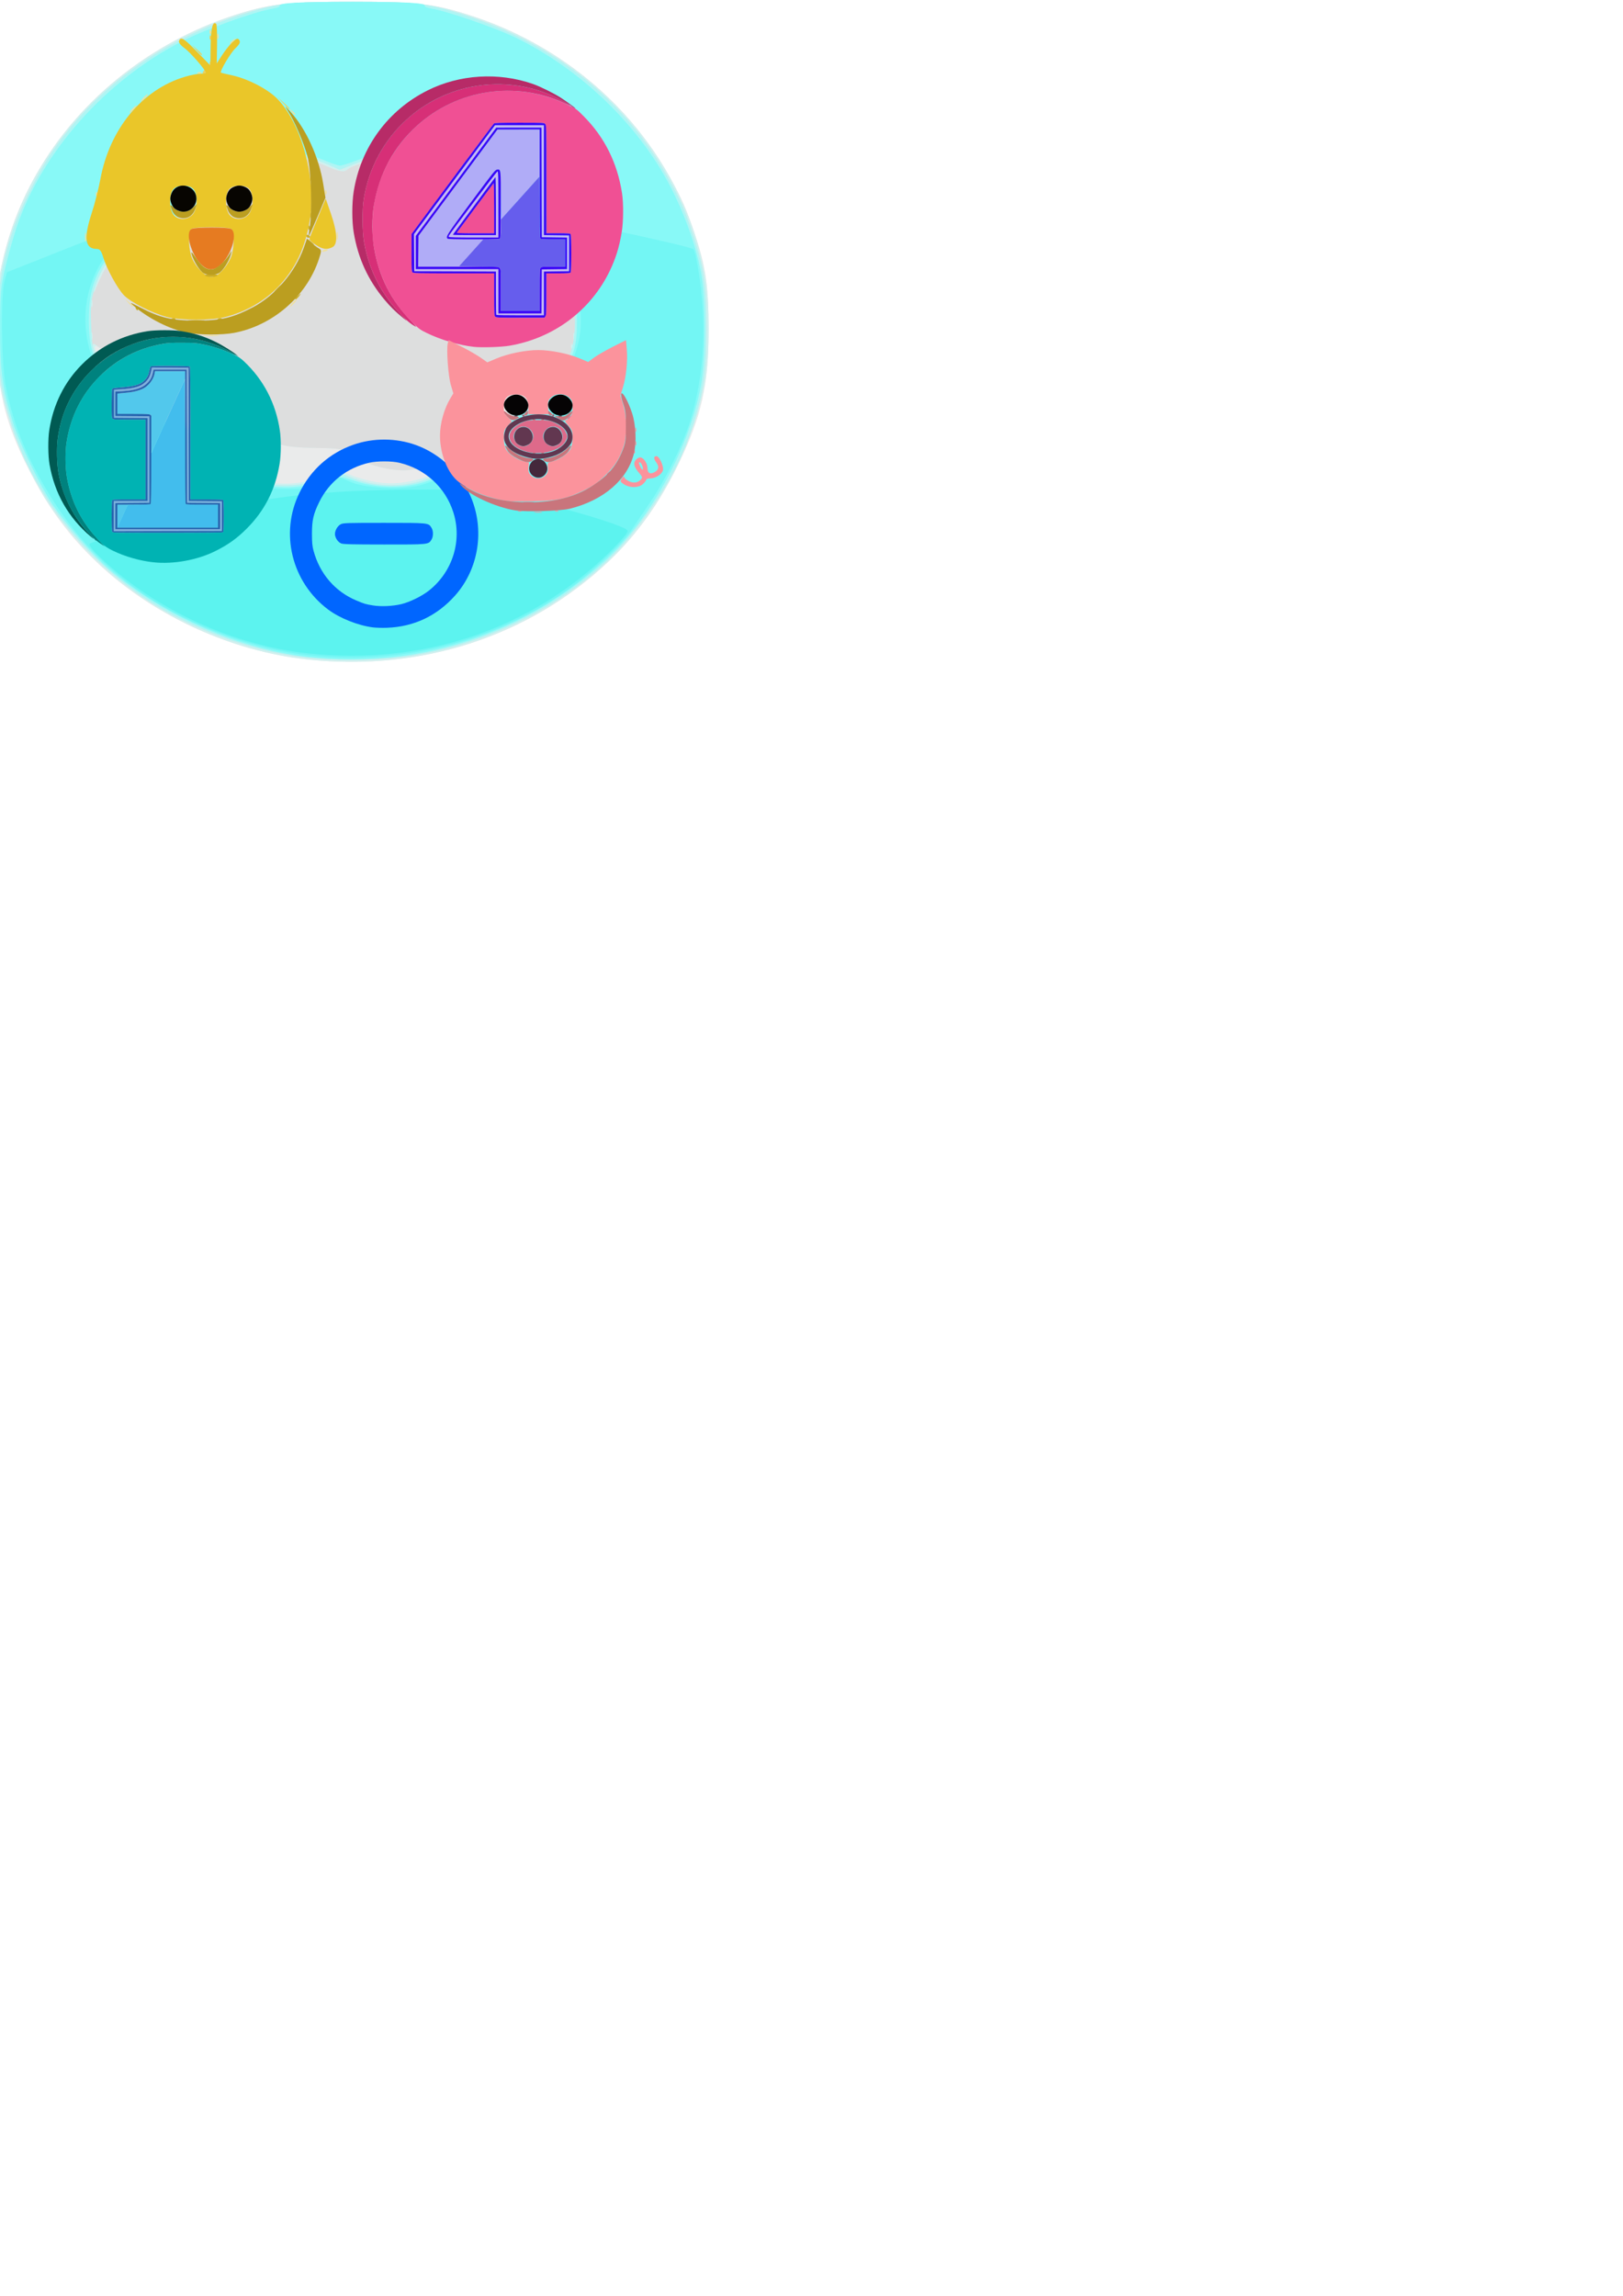 <?xml version="1.0" encoding="UTF-8" standalone="no"?>
<svg
   xmlns:dc="http://purl.org/dc/elements/1.1/"
   xmlns:cc="http://creativecommons.org/ns#"
   xmlns:rdf="http://www.w3.org/1999/02/22-rdf-syntax-ns#"
   xmlns:svg="http://www.w3.org/2000/svg"
   xmlns="http://www.w3.org/2000/svg"
   xmlns:sodipodi="http://sodipodi.sourceforge.net/DTD/sodipodi-0.dtd"
   xmlns:inkscape="http://www.inkscape.org/namespaces/inkscape"
   width="210mm"
   height="297mm"
   viewBox="0 0 210 297"
   version="1.1"
   id="svg8"
   inkscape:version="1.0.2-2 (e86c870879, 2021-01-15)"
   sodipodi:docname="s1.svg">
  <defs
     id="defs2">
    <pattern
       id="EMFhbasepattern"
       patternUnits="userSpaceOnUse"
       width="6"
       height="6"
       x="0"
       y="0" />
    <pattern
       id="EMFhbasepattern-7"
       patternUnits="userSpaceOnUse"
       width="6"
       height="6"
       x="0"
       y="0" />
    <pattern
       id="EMFhbasepattern-3"
       patternUnits="userSpaceOnUse"
       width="6"
       height="6"
       x="0"
       y="0" />
    <pattern
       id="EMFhbasepattern-8"
       patternUnits="userSpaceOnUse"
       width="6"
       height="6"
       x="0"
       y="0" />
    <pattern
       id="EMFhbasepattern-9"
       patternUnits="userSpaceOnUse"
       width="6"
       height="6"
       x="0"
       y="0" />
    <pattern
       id="EMFhbasepattern-31"
       patternUnits="userSpaceOnUse"
       width="6"
       height="6"
       x="0"
       y="0" />
    <pattern
       id="EMFhbasepattern-97"
       patternUnits="userSpaceOnUse"
       width="6"
       height="6"
       x="0"
       y="0" />
    <pattern
       id="EMFhbasepattern-98"
       patternUnits="userSpaceOnUse"
       width="6"
       height="6"
       x="0"
       y="0" />
    <pattern
       id="EMFhbasepattern-8-5"
       patternUnits="userSpaceOnUse"
       width="6"
       height="6"
       x="0"
       y="0" />
    <pattern
       id="EMFhbasepattern-9-1"
       patternUnits="userSpaceOnUse"
       width="6"
       height="6"
       x="0"
       y="0" />
    <pattern
       id="EMFhbasepattern-1"
       patternUnits="userSpaceOnUse"
       width="6"
       height="6"
       x="0"
       y="0" />
  </defs>
  <sodipodi:namedview
     id="base"
     pagecolor="#ffffff"
     bordercolor="#666666"
     borderopacity="1.0"
     inkscape:pageopacity="0.0"
     inkscape:pageshadow="2"
     inkscape:zoom="0.98994949"
     inkscape:cx="407.95419"
     inkscape:cy="383.04576"
     inkscape:document-units="mm"
     inkscape:current-layer="layer2"
     inkscape:document-rotation="0"
     showgrid="false"
     inkscape:window-width="1920"
     inkscape:window-height="1017"
     inkscape:window-x="-8"
     inkscape:window-y="-8"
     inkscape:window-maximized="1" />
  <g
     inkscape:groupmode="layer"
     id="layer4"
     inkscape:label="Warstwa 3"
     style="display:inline">
    <g
       id="g978"
       transform="translate(-0.23,-0.255)" />
    <g
       id="g1072"
       transform="translate(-70.292,-55.708)"
       style="fill-rule:evenodd">
      <path
         style="fill:#eaebeb;stroke-width:0.264;fill-rule:evenodd"
         d="m 110.188,141.031 c -9.849,-1.027 -19.845,-5.562 -27.036,-12.267 -3.86,-3.599 -6.434,-7.086 -9.183,-12.442 -3.164,-6.162 -4.091,-10.279 -4.092,-18.158 -3.15e-4,-4.562 0.082,-5.602 0.647,-8.194 1.43,-6.554 3.983,-11.864 8.361,-17.388 5.571,-7.03 13.536,-12.4 22.447,-15.132 4.151,-1.273 6.425,-1.509 14.538,-1.509 8.428,0 10.438,0.228 15.091,1.709 11.183,3.561 20.403,11.003 25.978,20.969 1.69,3.021 2.041,3.814 3.236,7.315 1.425,4.173 1.797,6.717 1.797,12.3 0,7.273 -0.88,11.276 -3.804,17.314 -2.588,5.343 -5.431,9.305 -9.281,12.931 -10.17,9.58 -24.043,14.079 -38.7,12.551 z"
         id="path1086" />
      <path
         style="fill:#d0f0ef;stroke-width:0.264;fill-rule:evenodd"
         d="m 110.188,141.031 c -11.532,-1.202 -23.132,-7.242 -30.272,-15.763 -2.858,-3.411 -3.893,-4.957 -5.809,-8.683 -1.747,-3.396 -3.219,-7.702 -3.835,-11.214 -0.614,-3.503 -0.537,-11.499 0.144,-14.893 0.988,-4.929 2.915,-9.693 5.693,-14.08 5.598,-8.838 14.805,-15.755 25.224,-18.949 4.151,-1.273 6.425,-1.509 14.538,-1.509 8.428,0 10.438,0.228 15.091,1.709 15.84,5.043 27.651,17.992 30.547,33.487 0.639,3.421 0.637,10.785 -0.004,14.217 -1.578,8.452 -6.368,17.263 -12.51,23.016 -10.348,9.692 -24.136,14.19 -38.808,12.661 z m -0.68,-22.967 c 0.756,-0.143 2.099,-0.553 2.985,-0.911 l 1.61,-0.65 1.545,0.65 c 0.85,0.358 2.407,0.784 3.461,0.947 3.665,0.568 7.819,-0.724 10.705,-3.33 1.479,-1.335 1.954,-2.256 0.557,-1.08 -1.841,1.549 -5.518,2.882 -7.892,2.859 -2.413,-0.022 -5.409,-0.958 -7.234,-2.259 -0.727,-0.518 -1.187,-0.596 -3.736,-0.631 -3.65,-0.05 -4.633,-0.211 -6.554,-1.073 -1.919,-0.861 -3.441,-2.522 -3.886,-4.242 -0.419,-1.617 -0.517,-3.762 -0.2,-4.388 0.474,-0.936 -0.154,-1.046 -2.483,-0.435 -2.899,0.761 -5.877,0.83 -8.42,0.197 -1.853,-0.462 -5.457,-2.056 -6.807,-3.011 -0.884,-0.626 -0.786,-0.019 0.376,2.317 1.175,2.363 3.595,4.864 5.704,5.896 1.615,0.79 3.916,1.467 5.003,1.472 0.581,0.003 0.928,0.336 1.951,1.874 2.95,4.437 8.272,6.755 13.316,5.798 z m 26.435,-8.493 c 1.563,-0.536 2.879,-1.331 4.374,-2.644 1.136,-0.998 0.918,-1.28 -0.995,-1.286 -1.522,-0.005 -2.742,-0.487 -3.606,-1.424 -0.98,-1.063 -1.278,-0.89 -1.422,0.825 -0.15,1.792 -0.653,4.219 -1.014,4.893 -0.226,0.421 -0.169,0.457 0.485,0.303 0.407,-0.096 1.387,-0.396 2.177,-0.666 z"
         id="path1084" />
      <path
         style="fill:#dddede;stroke-width:0.264;fill-rule:evenodd"
         d="m 109.948,140.766 c -7.042,-0.742 -15.286,-3.797 -21.226,-7.866 -7.94,-5.438 -14.179,-13.605 -16.87,-22.084 -1.47,-4.632 -1.82,-7.042 -1.824,-12.582 -0.004,-5.268 0.39,-7.911 1.875,-12.556 0.737,-2.306 2.909,-6.814 4.471,-9.28 5.487,-8.662 14.302,-15.297 24.828,-18.686 4.936,-1.589 6.453,-1.772 14.724,-1.772 8.447,0 10.199,0.238 15.687,2.13 10.983,3.787 19.673,10.911 25.064,20.548 1.69,3.021 2.041,3.814 3.236,7.315 1.425,4.173 1.797,6.717 1.797,12.3 0,5.454 -0.372,8.111 -1.738,12.406 -1.489,4.685 -3.674,8.66 -7.443,13.541 -6.822,8.836 -18.79,15.263 -30.898,16.593 -2.924,0.321 -8.593,0.317 -11.684,-0.009 z m 0.109,-22.556 c 0.945,-0.203 2.23,-0.601 2.855,-0.884 l 1.137,-0.515 1.59,0.642 c 5.222,2.109 10.943,0.984 14.724,-2.895 0.602,-0.618 1.543,-1.766 2.091,-2.551 0.887,-1.271 1.153,-1.467 2.421,-1.788 2.201,-0.557 4.345,-1.84 6.062,-3.628 1.354,-1.41 2.979,-3.939 2.943,-4.58 -0.006,-0.114 -0.256,0.269 -0.555,0.85 -0.299,0.582 -0.84,1.496 -1.203,2.033 -0.644,0.953 -0.692,0.973 -2.022,0.845 -2.648,-0.254 -3.12,-0.404 -4.12,-1.307 -0.554,-0.501 -1.131,-0.91 -1.282,-0.91 -0.151,0 -0.332,0.684 -0.402,1.52 -0.438,5.222 -2.188,8.072 -6.189,10.082 -1.521,0.764 -4.186,1.439 -5.625,1.426 -2.413,-0.022 -5.409,-0.958 -7.234,-2.259 -0.727,-0.518 -1.187,-0.596 -3.736,-0.631 -3.65,-0.05 -4.633,-0.211 -6.554,-1.073 -1.919,-0.861 -3.441,-2.522 -3.886,-4.242 -0.419,-1.617 -0.517,-3.762 -0.2,-4.388 0.474,-0.936 -0.154,-1.046 -2.483,-0.435 -2.895,0.76 -5.876,0.83 -8.42,0.199 -2.102,-0.522 -5.378,-1.993 -6.807,-3.057 -0.823,-0.613 -0.859,-0.618 -0.859,-0.111 0,0.291 0.472,1.472 1.049,2.624 1.928,3.851 5.482,6.534 9.686,7.309 1.767,0.326 1.826,0.364 2.794,1.773 3.336,4.86 8.757,7.127 14.227,5.951 z m 34.28,-17.91 c -0.084,-0.211 -0.147,-0.148 -0.16,0.16 -0.011,0.279 0.051,0.435 0.139,0.347 0.088,-0.088 0.097,-0.316 0.021,-0.507 z M 82.22,98.835 c -0.067,-0.257 -0.126,-0.111 -0.132,0.325 -0.005,0.436 0.049,0.647 0.122,0.468 0.072,-0.179 0.077,-0.536 0.01,-0.793 z m 62.383,0 c -0.067,-0.257 -0.126,-0.111 -0.132,0.325 -0.005,0.436 0.05,0.647 0.122,0.468 0.072,-0.179 0.077,-0.536 0.01,-0.793 z M 82.22,94.605 c -0.067,-0.257 -0.126,-0.111 -0.132,0.325 -0.005,0.436 0.049,0.647 0.122,0.468 0.072,-0.179 0.077,-0.536 0.01,-0.793 z m 62.383,0 c -0.067,-0.257 -0.126,-0.111 -0.132,0.325 -0.005,0.436 0.05,0.647 0.122,0.468 0.072,-0.179 0.077,-0.536 0.01,-0.793 z M 84.522,89.436 c 1.136,-1.711 2.586,-2.997 4.686,-4.154 0.781,-0.43 1.301,-0.784 1.156,-0.785 -0.661,-0.006 -3.311,1.804 -4.665,3.186 -1.475,1.505 -2.964,4.088 -3.264,5.662 -0.083,0.436 0.125,0.078 0.462,-0.796 0.338,-0.874 1.069,-2.275 1.626,-3.113 z m 59.363,2.63 c -1.047,-2.797 -3.731,-5.739 -6.523,-7.149 -1.455,-0.735 -1.34,-0.457 0.151,0.365 3.077,1.696 5.353,4.353 6.308,7.364 0.247,0.778 0.487,1.3 0.534,1.16 0.047,-0.14 -0.165,-0.923 -0.47,-1.739 z M 92.274,84.065 c -0.088,-0.088 -0.316,-0.097 -0.507,-0.021 -0.211,0.084 -0.148,0.147 0.16,0.16 0.279,0.011 0.435,-0.051 0.347,-0.139 z m 42.822,0 c -0.088,-0.088 -0.316,-0.097 -0.507,-0.021 -0.211,0.084 -0.148,0.147 0.16,0.16 0.279,0.011 0.435,-0.051 0.347,-0.139 z M 93.738,83.787 c -0.179,-0.072 -0.536,-0.077 -0.793,-0.01 -0.257,0.067 -0.111,0.126 0.325,0.132 0.436,0.005 0.647,-0.049 0.468,-0.122 z m 1.383,-0.293 c 0.145,-0.107 0.738,-0.897 1.317,-1.756 3.41,-5.062 10.46,-7.036 16.145,-4.522 1.594,0.705 2.233,0.81 2.641,0.433 0.527,-0.486 3.232,-1.306 4.878,-1.479 4.833,-0.507 9.761,1.883 12.466,6.047 0.558,0.859 1.014,1.447 1.014,1.307 0,-0.506 -1.616,-2.785 -2.773,-3.909 -2.189,-2.127 -5.143,-3.46 -8.313,-3.749 -2.079,-0.19 -4.155,0.163 -6.511,1.106 l -1.742,0.697 -1.549,-0.695 c -2.247,-1.008 -5.256,-1.392 -7.612,-0.971 -3.676,0.657 -7.555,3.197 -9.22,6.038 -0.364,0.621 -0.858,1.243 -1.098,1.383 -0.24,0.14 -0.318,0.257 -0.172,0.259 0.145,0.002 0.383,-0.083 0.529,-0.19 z"
         id="path1082" />
      <path
         style="fill:#aff5f4;stroke-width:0.264;fill-rule:evenodd"
         d="m 109.948,140.766 c -7.042,-0.742 -15.286,-3.797 -21.226,-7.866 -7.94,-5.438 -14.179,-13.605 -16.87,-22.084 -1.47,-4.632 -1.82,-7.042 -1.824,-12.582 -0.004,-5.268 0.39,-7.911 1.875,-12.556 0.737,-2.306 2.909,-6.814 4.471,-9.28 5.487,-8.662 14.302,-15.297 24.828,-18.686 4.936,-1.589 6.453,-1.772 14.724,-1.772 8.447,0 10.199,0.238 15.687,2.13 10.983,3.787 19.673,10.911 25.064,20.548 1.69,3.021 2.041,3.814 3.236,7.315 1.425,4.173 1.797,6.717 1.797,12.3 0,5.454 -0.372,8.111 -1.738,12.406 -1.489,4.685 -3.674,8.66 -7.443,13.541 -6.822,8.836 -18.79,15.263 -30.898,16.593 -2.924,0.321 -8.593,0.317 -11.684,-0.009 z m 0.109,-22.556 c 0.945,-0.203 2.23,-0.601 2.855,-0.884 l 1.137,-0.515 1.59,0.642 c 5.222,2.109 10.943,0.984 14.724,-2.895 0.602,-0.618 1.543,-1.766 2.091,-2.551 0.887,-1.271 1.153,-1.467 2.421,-1.788 4.358,-1.102 8.027,-4.747 9.384,-9.322 0.613,-2.067 0.564,-5.861 -0.105,-8.026 -1.259,-4.076 -4.62,-7.413 -8.725,-8.663 -1.581,-0.482 -1.774,-0.623 -2.359,-1.725 -0.809,-1.525 -2.996,-3.755 -4.609,-4.7 -3.9,-2.286 -8.102,-2.558 -12.475,-0.809 l -1.742,0.697 -1.549,-0.695 c -5.927,-2.66 -13.279,-0.446 -16.826,5.066 -0.534,0.829 -1.127,1.43 -1.48,1.497 -2.896,0.556 -3.814,0.823 -5.141,1.492 -3.188,1.608 -5.684,4.57 -6.717,7.974 -0.468,1.54 -0.54,2.32 -0.444,4.811 0.106,2.76 0.183,3.119 1.085,5.019 1.906,4.014 5.569,6.864 9.827,7.646 1.811,0.333 1.859,0.363 2.831,1.778 3.336,4.86 8.757,7.127 14.227,5.951 z"
         id="path1080" />
      <path
         style="fill:#88f9f7;stroke-width:0.264;fill-rule:evenodd"
         d="m 110.717,140.766 c -9.227,-0.962 -19.172,-5.281 -26.327,-11.433 -1.997,-1.718 -5.601,-5.852 -7.303,-8.379 -1.604,-2.381 -4.281,-7.904 -5.097,-10.514 -1.376,-4.402 -1.7,-6.771 -1.688,-12.337 0.01,-4.497 0.084,-5.327 0.709,-7.93 0.384,-1.599 1.042,-3.919 1.462,-5.155 3.309,-9.736 11.551,-18.958 21.466,-24.018 2.958,-1.509 9.325,-3.797 11.566,-4.155 0.607,-0.097 1.049,-0.265 0.982,-0.373 -0.236,-0.382 2.401,-0.531 9.383,-0.531 6.982,0 9.618,0.149 9.383,0.531 -0.067,0.108 0.375,0.276 0.982,0.373 1.93,0.309 8.21,2.485 10.778,3.735 8.06,3.923 15.267,10.686 19.495,18.294 2.084,3.749 3.771,8.296 4.487,12.093 0.629,3.335 0.621,11.239 -0.014,14.631 -1.508,8.051 -6.397,17.05 -12.199,22.452 -10.187,9.486 -24.189,14.164 -38.066,12.718 z m 0.84,-22.713 c 2.399,-0.865 2.479,-0.867 4.716,-0.11 2.732,0.924 6.214,0.977 8.891,0.136 3.078,-0.967 5.865,-3.194 7.533,-6.019 0.565,-0.956 0.863,-1.17 2.158,-1.543 4.52,-1.305 7.933,-4.491 9.474,-8.846 0.486,-1.373 0.609,-2.28 0.614,-4.518 0.009,-4.276 -1.045,-6.895 -3.936,-9.786 -1.781,-1.781 -3.95,-3.09 -6.064,-3.66 -0.938,-0.253 -1.207,-0.475 -1.541,-1.273 -0.583,-1.396 -3.902,-4.591 -5.636,-5.426 -3.621,-1.743 -7.69,-1.955 -11.234,-0.584 -1.018,0.394 -2.029,0.717 -2.247,0.718 -0.218,0.002 -1.17,-0.325 -2.115,-0.726 -3.39,-1.437 -7.713,-1.173 -11.417,0.697 -1.901,0.96 -4.79,3.703 -5.376,5.106 -0.408,0.975 -0.572,1.054 -2.798,1.342 -2.093,0.27 -4.859,1.798 -6.837,3.776 -2.923,2.923 -3.974,5.526 -3.966,9.816 0.006,3.104 0.562,5.193 1.975,7.426 1.926,3.045 5.677,5.544 9.232,6.153 1.76,0.301 1.817,0.337 2.651,1.637 1.161,1.811 3.683,4.08 5.541,4.986 3.218,1.569 7.216,1.838 10.38,0.698 z"
         id="path1078" />
      <path
         style="fill:#73f6f4;stroke-width:0.264;fill-rule:evenodd"
         d="m 110.453,140.502 c -7.176,-0.748 -15.375,-3.736 -21.44,-7.814 -6.041,-4.061 -10.659,-9.402 -14.372,-16.623 -1.737,-3.377 -2.931,-6.849 -3.633,-10.561 -0.543,-2.87 -0.625,-11.774 -0.124,-13.502 l 0.312,-1.078 6.501,-2.581 c 6.462,-2.566 10.961,-4.195 11.127,-4.029 0.048,0.048 -0.574,0.542 -1.382,1.098 -5.992,4.127 -7.814,11.84 -4.384,18.563 0.753,1.475 3.196,4.07 4.805,5.102 1.372,0.88 4.832,2.109 5.939,2.109 0.483,0 0.897,0.374 1.682,1.52 2.871,4.19 6.773,6.264 11.799,6.273 2.25,0.004 2.966,-0.11 4.807,-0.762 l 2.164,-0.766 1.405,0.61 c 1.746,0.758 5.977,1.027 8.464,0.537 3.307,-0.651 6.491,-2.895 8.69,-6.125 0.846,-1.243 1.178,-1.519 2.016,-1.674 3.395,-0.627 7.372,-3.871 9.062,-7.391 1.659,-3.458 1.965,-6.266 1.065,-9.786 -1.207,-4.719 -4.637,-8.435 -9.184,-9.948 -1.798,-0.598 -2.341,-1.037 -1.284,-1.037 1.966,0 25.272,4.868 25.564,5.34 0.108,0.174 0.329,1.082 0.492,2.018 1.257,7.22 0.927,14.184 -0.96,20.232 -0.93,2.98 -3.157,7.495 -5.154,10.446 -0.924,1.366 -2.055,3.036 -2.512,3.713 -1.037,1.533 -4.883,5.195 -7.445,7.091 -9.534,7.053 -21.773,10.3 -34.016,9.024 z M 93.866,82.728 c 0.182,-0.073 0.479,-0.073 0.661,0 0.182,0.073 0.033,0.133 -0.33,0.133 -0.363,0 -0.512,-0.06 -0.33,-0.133 z"
         id="path1076" />
      <path
         style="fill:#5cf3ef;stroke-width:0.264;fill-rule:evenodd"
         d="m 110.212,140.238 c -9.628,-1.015 -19.585,-5.539 -26.589,-12.082 -1.315,-1.229 -1.894,-1.94 -1.718,-2.113 0.145,-0.144 2.405,-0.866 5.022,-1.605 14.586,-4.12 22.39,-5.275 36.346,-5.382 7.43,-0.057 8.332,-0.013 11.499,0.552 6.335,1.131 16.484,4.026 16.733,4.773 0.067,0.201 -0.978,1.428 -2.39,2.806 -10.204,9.959 -24.082,14.615 -38.903,13.052 z"
         id="path1074" />
    </g>
    <g
       id="g900"
       transform="matrix(0.911,0,0,0.911,-58.848,-93.595)">
      <path
         style="fill:#efe09e;stroke-width:0.265"
         d="m 93.62,150.348 c 0.546,-0.057 1.44,-0.057 1.986,0 0.546,0.057 0.099,0.104 -0.993,0.104 -1.092,0 -1.539,-0.047 -0.993,-0.104 z m -10.815,-4.639 -0.504,-0.596 0.596,0.504 c 0.56,0.474 0.716,0.687 0.504,0.687 -0.05,0 -0.318,-0.268 -0.596,-0.596 z m 23.326,0.066 c 0.264,-0.291 0.539,-0.53 0.612,-0.53 0.073,0 -0.083,0.238 -0.347,0.53 -0.264,0.291 -0.539,0.53 -0.612,0.53 -0.073,0 0.083,-0.238 0.347,-0.53 z m 4.308,-7.458 c 0.154,-0.154 0.436,-0.228 0.627,-0.164 0.198,0.066 0.078,0.186 -0.28,0.28 -0.44,0.115 -0.544,0.081 -0.347,-0.116 z m -33.764,-1.941 c 0.003,-0.583 0.057,-0.79 0.12,-0.46 0.063,0.329 0.061,0.806 -0.005,1.059 -0.066,0.253 -0.118,-0.016 -0.115,-0.599 z m 35.74,-0.132 c 0,-0.51 0.054,-0.718 0.121,-0.463 0.067,0.255 0.067,0.672 0,0.927 -0.067,0.255 -0.121,0.046 -0.121,-0.463 z m -34.197,-5.98 c 0.013,-0.308 0.075,-0.371 0.16,-0.16 0.076,0.191 0.067,0.42 -0.021,0.507 -0.088,0.088 -0.151,-0.068 -0.139,-0.348 z m 32.568,-0.265 c 0.013,-0.308 0.075,-0.371 0.16,-0.16 0.076,0.191 0.067,0.42 -0.021,0.507 -0.088,0.088 -0.151,-0.068 -0.139,-0.348 z m -4.821,-11.43 c -0.329,-0.42 -0.32,-0.429 0.1,-0.1 0.441,0.346 0.581,0.563 0.363,0.563 -0.055,0 -0.263,-0.209 -0.463,-0.463 z m -22.605,-0.331 c 0.264,-0.291 0.539,-0.53 0.612,-0.53 0.073,0 -0.083,0.238 -0.347,0.53 -0.264,0.291 -0.539,0.53 -0.612,0.53 -0.073,0 0.083,-0.238 0.347,-0.53 z m 1.589,-1.589 c 0.264,-0.291 0.539,-0.53 0.612,-0.53 0.073,0 -0.083,0.238 -0.347,0.53 -0.264,0.291 -0.539,0.53 -0.612,0.53 -0.073,0 0.083,-0.238 0.347,-0.53 z m 7.761,-3.623 c 0.191,-0.076 0.42,-0.067 0.507,0.021 0.088,0.088 -0.068,0.151 -0.348,0.139 -0.308,-0.013 -0.371,-0.075 -0.16,-0.16 z m 4.551,-4.156 c 0,-0.055 0.209,-0.263 0.463,-0.463 0.42,-0.329 0.429,-0.32 0.1,0.1 -0.346,0.441 -0.563,0.581 -0.563,0.363 z m -1.812,-0.959 c 0,-0.364 0.06,-0.513 0.134,-0.331 0.073,0.182 0.073,0.48 0,0.662 -0.073,0.182 -0.134,0.033 -0.134,-0.331 z m -1.08,-0.684 c 0.013,-0.308 0.075,-0.371 0.16,-0.16 0.076,0.191 0.067,0.42 -0.021,0.507 -0.088,0.088 -0.151,-0.068 -0.139,-0.348 z"
         id="path914" />
      <path
         style="fill:#ebd162;stroke-width:0.265"
         d="m 104.791,117.377 -0.778,-0.861 0.861,0.778 c 0.802,0.725 0.982,0.943 0.778,0.943 -0.046,0 -0.433,-0.387 -0.861,-0.861 z m -11.369,-4.435 c 0.09,-0.146 0.216,-0.265 0.28,-0.265 0.064,0 0.117,0.119 0.117,0.265 0,0.146 -0.126,0.265 -0.28,0.265 -0.154,0 -0.207,-0.119 -0.117,-0.265 z m 0.948,-1.214 c 0.013,-0.308 0.075,-0.371 0.16,-0.16 0.076,0.191 0.067,0.42 -0.021,0.507 -0.088,0.088 -0.151,-0.068 -0.139,-0.348 z m -1.894,-1.898 -0.642,-0.728 0.728,0.642 c 0.681,0.6 0.85,0.814 0.642,0.814 -0.047,0 -0.375,-0.328 -0.728,-0.728 z m 1.894,-1.809 c 0.013,-0.308 0.075,-0.371 0.16,-0.16 0.076,0.191 0.067,0.42 -0.021,0.507 -0.088,0.088 -0.151,-0.068 -0.139,-0.348 z"
         id="path912" />
      <path
         style="fill:#eac629;stroke-width:0.265"
         d="m 88.259,147.74 c -2.045,-0.537 -5.078,-2.073 -6.043,-3.059 -0.933,-0.954 -2.487,-3.805 -2.976,-5.46 -0.241,-0.814 -0.472,-1.125 -0.838,-1.125 -1.754,0 -1.968,-1.457 -0.76,-5.163 0.427,-1.311 0.971,-3.438 1.207,-4.727 1.315,-7.166 5.937,-12.761 12.038,-14.572 0.791,-0.235 1.774,-0.427 2.184,-0.427 0.41,0 0.746,-0.072 0.746,-0.161 0,-0.362 -2.219,-2.913 -3.045,-3.501 -0.527,-0.375 -0.831,-0.782 -0.747,-1.001 0.251,-0.654 0.662,-0.404 2.575,1.564 l 1.878,1.933 0.033,-2.747 c 0.03,-2.515 0.312,-3.642 0.79,-3.164 0.093,0.093 0.149,1.396 0.125,2.895 l -0.045,2.725 0.769,-1.192 c 0.423,-0.655 1.09,-1.486 1.482,-1.847 0.6,-0.551 0.752,-0.593 0.958,-0.265 0.178,0.284 0.03,0.592 -0.548,1.136 -0.703,0.662 -2.276,3.314 -2.059,3.472 0.046,0.034 0.753,0.205 1.571,0.382 2.263,0.488 5.104,1.966 6.457,3.359 3.359,3.456 5.479,11.12 4.648,16.801 -0.623,4.264 -2.115,7.418 -4.767,10.081 -1.904,1.913 -4.515,3.373 -7.286,4.078 -1.985,0.505 -6.4,0.496 -8.351,-0.016 z m 8.027,-6.713 c 0.517,-0.572 1.066,-1.496 1.221,-2.052 0.382,-1.377 0.357,-3.405 -0.047,-3.723 -0.182,-0.144 -1.463,-0.261 -2.846,-0.261 -1.383,0 -2.664,0.117 -2.846,0.261 -0.404,0.319 -0.429,2.346 -0.047,3.723 0.394,1.42 1.959,3.092 2.893,3.092 0.517,0 1.01,-0.307 1.673,-1.04 z m -4.404,-7.743 c 0.767,-0.721 0.872,-2.936 0.175,-3.706 -0.554,-0.612 -2.13,-0.638 -2.784,-0.046 -0.706,0.639 -0.677,3.076 0.045,3.798 0.693,0.693 1.799,0.673 2.565,-0.046 z m 7.943,0 c 0.767,-0.721 0.872,-2.936 0.175,-3.706 -0.554,-0.612 -2.13,-0.638 -2.784,-0.046 -0.706,0.639 -0.677,3.076 0.045,3.798 0.693,0.693 1.799,0.673 2.565,-0.046 z m 9.588,4.206 c -0.495,-0.333 -0.889,-0.699 -0.876,-0.812 0.013,-0.113 0.541,-1.446 1.173,-2.963 l 1.149,-2.757 0.747,2.155 c 0.898,2.592 0.984,4.308 0.235,4.709 -0.786,0.421 -1.443,0.331 -2.427,-0.332 z"
         id="path910" />
      <path
         style="fill:#cdae25;stroke-width:0.265"
         d="m 91.502,148.23 c 0.546,-0.057 1.44,-0.057 1.986,0 0.546,0.057 0.099,0.104 -0.993,0.104 -1.092,0 -1.539,-0.047 -0.993,-0.104 z m -2.499,-0.253 c 0.191,-0.076 0.42,-0.067 0.507,0.021 0.088,0.088 -0.068,0.151 -0.348,0.139 -0.308,-0.013 -0.371,-0.075 -0.16,-0.16 z m 6.619,0 c 0.191,-0.076 0.42,-0.067 0.507,0.021 0.088,0.088 -0.068,0.151 -0.348,0.139 -0.308,-0.013 -0.371,-0.075 -0.16,-0.16 z m -11.722,-1.389 c -0.084,-0.136 -0.051,-0.309 0.073,-0.386 0.124,-0.076 0.225,0.034 0.225,0.246 0,0.446 -0.083,0.485 -0.298,0.139 z m 22.627,-1.442 c 0,-0.055 0.209,-0.264 0.463,-0.463 0.42,-0.329 0.429,-0.32 0.1,0.1 -0.346,0.441 -0.563,0.581 -0.563,0.363 z m -2.648,-1.356 c 0.342,-0.364 0.681,-0.662 0.754,-0.662 0.073,0 -0.147,0.298 -0.489,0.662 -0.342,0.364 -0.681,0.662 -0.754,0.662 -0.073,0 0.147,-0.298 0.489,-0.662 z M 93.728,141.869 c -0.068,-0.109 0.331,-0.199 0.886,-0.199 0.555,0 0.953,0.089 0.886,0.199 -0.068,0.109 -0.466,0.199 -0.886,0.199 -0.42,0 -0.818,-0.089 -0.886,-0.199 z m 14.885,-4.766 c -0.329,-0.42 -0.32,-0.429 0.1,-0.1 0.255,0.2 0.463,0.408 0.463,0.463 0,0.218 -0.217,0.078 -0.563,-0.363 z m -0.496,-0.876 c 0,-0.154 0.119,-0.207 0.265,-0.117 0.146,0.09 0.265,0.216 0.265,0.28 0,0.064 -0.119,0.117 -0.265,0.117 -0.146,0 -0.265,-0.126 -0.265,-0.28 z m 0.286,-1.198 c 0.013,-0.308 0.075,-0.371 0.16,-0.16 0.076,0.191 0.067,0.42 -0.021,0.507 -0.088,0.088 -0.151,-0.068 -0.139,-0.348 z m 0.286,-1.699 c 0,-0.364 0.06,-0.513 0.134,-0.331 0.073,0.182 0.073,0.48 0,0.662 -0.073,0.182 -0.134,0.033 -0.134,-0.331 z m 0,-5.296 c 0,-0.364 0.06,-0.513 0.134,-0.331 0.073,0.182 0.073,0.48 0,0.662 -0.073,0.182 -0.134,0.033 -0.134,-0.331 z"
         id="path908" />
      <path
         style="fill:#e67b21;stroke-width:0.265"
         d="m 93.155,140.281 c -1.417,-1.402 -2.264,-4.458 -1.388,-5.01 0.469,-0.296 5.294,-0.298 5.693,-0.003 0.856,0.634 0.105,3.404 -1.323,4.88 -1.044,1.079 -1.982,1.121 -2.981,0.132 z"
         id="path906" />
      <path
         style="fill:#bb9e20;stroke-width:0.265"
         d="m 91.171,149.985 c -2.421,-0.473 -5.432,-1.982 -7.546,-3.782 -0.704,-0.599 -0.599,-0.575 0.927,0.219 2.784,1.449 4.498,1.848 7.943,1.848 3.476,0 5.161,-0.399 8.031,-1.902 3.125,-1.636 6.013,-5.008 7.208,-8.416 l 0.468,-1.335 0.569,0.541 c 0.313,0.298 0.788,0.666 1.056,0.818 0.465,0.264 0.467,0.338 0.048,1.6 -1.745,5.253 -6.544,9.407 -12.054,10.435 -1.687,0.315 -4.974,0.302 -6.65,-0.025 z m 2.337,-8.457 c -0.517,-0.302 -1.399,-1.69 -1.676,-2.638 -0.144,-0.492 -0.007,-0.391 0.533,0.393 0.917,1.331 1.411,1.706 2.262,1.717 0.664,0.008 1.92,-1.07 2.611,-2.242 0.286,-0.485 0.298,-0.474 0.137,0.132 -0.256,0.968 -1.148,2.35 -1.71,2.651 -0.615,0.329 -1.581,0.323 -2.158,-0.013 z m 15.06,-6.355 c 0.405,-2.269 0.236,-8.185 -0.29,-10.184 -0.52,-1.973 -1.879,-5.142 -2.814,-6.556 -0.493,-0.746 -0.441,-0.72 0.402,0.202 2.195,2.402 4.027,6.43 4.635,10.194 l 0.321,1.986 -1.113,2.648 c -0.612,1.456 -1.167,2.703 -1.232,2.77 -0.065,0.067 -0.024,-0.409 0.092,-1.059 z m -18.659,-1.591 c -0.33,-0.131 -0.717,-0.547 -0.861,-0.925 -0.362,-0.952 -0.335,-0.991 0.269,-0.387 0.693,0.693 1.967,0.681 2.674,-0.026 l 0.556,-0.556 -0.187,0.622 c -0.353,1.174 -1.37,1.701 -2.451,1.272 z m 7.943,0 c -0.33,-0.131 -0.717,-0.547 -0.861,-0.925 -0.362,-0.952 -0.335,-0.991 0.269,-0.387 0.693,0.693 1.967,0.681 2.674,-0.026 l 0.556,-0.556 -0.187,0.622 c -0.353,1.174 -1.37,1.701 -2.451,1.272 z"
         id="path904" />
      <path
         style="fill:#070501;stroke-width:0.265"
         d="m 89.318,132.271 c -0.294,-0.294 -0.53,-0.883 -0.53,-1.324 0,-0.441 0.235,-1.03 0.53,-1.324 1.146,-1.146 3.177,-0.3 3.177,1.324 0,1.019 -0.834,1.853 -1.853,1.853 -0.441,0 -1.03,-0.235 -1.324,-0.53 z m 7.943,0 c -0.294,-0.294 -0.53,-0.883 -0.53,-1.324 0,-0.441 0.235,-1.03 0.53,-1.324 0.294,-0.294 0.883,-0.53 1.324,-0.53 0.441,0 1.03,0.235 1.324,0.53 0.294,0.294 0.53,0.883 0.53,1.324 0,0.441 -0.235,1.03 -0.53,1.324 -0.294,0.294 -0.883,0.53 -1.324,0.53 -0.441,0 -1.03,-0.235 -1.324,-0.53 z"
         id="path902" />
    </g>
    <path
       style="fill:#0066ff;stroke-width:0.1"
       d="m 48.259,81.164 c -1.947,-0.249 -4.321,-1.197 -5.812,-2.32 -4.705,-3.546 -6.259,-9.85 -3.713,-15.068 1.453,-2.979 3.889,-5.155 6.992,-6.244 2.566,-0.901 5.521,-0.886 8.094,0.041 3.074,1.108 5.781,3.646 7.069,6.629 1.862,4.313 1.066,9.4 -2.01,12.847 -2.349,2.632 -5.322,4.036 -8.817,4.164 -0.606,0.022 -1.418,-2.07e-4 -1.804,-0.05 z m 3.657,-3.007 c 1.126,-0.27 2.709,-1.051 3.631,-1.793 3.026,-2.435 4.262,-6.412 3.122,-10.05 -1.018,-3.247 -3.628,-5.65 -7.003,-6.45 -0.988,-0.234 -2.879,-0.235 -3.897,-0.002 -2.897,0.664 -5.191,2.473 -6.476,5.107 -0.749,1.536 -0.929,2.323 -0.929,4.072 0,1.162 0.042,1.608 0.21,2.227 0.804,2.962 2.784,5.259 5.53,6.413 1.061,0.446 1.169,0.478 2.154,0.641 1.025,0.169 2.551,0.1 3.657,-0.165 z m -7.776,-7.856 c -0.382,-0.166 -0.703,-0.6 -0.787,-1.063 -0.089,-0.488 0.281,-1.191 0.747,-1.424 0.32,-0.16 0.803,-0.175 5.596,-0.175 5.805,-2.08e-4 5.743,-0.007 6.139,0.643 0.245,0.402 0.245,1.117 0,1.519 -0.397,0.65 -0.333,0.644 -6.139,0.639 -4.179,-0.003 -5.309,-0.031 -5.556,-0.139 z"
       id="path883" />
  </g>
  <g
     inkscape:groupmode="layer"
     id="layer2"
     inkscape:label="Warstwa 2">
    <g
       id="g23"
       transform="matrix(0.255,0,0,0.255,-6.634,21.043)">
      <path
         style="fill:#80afdd;stroke-width:0.265"
         d="m 83.724,179.31 v -7.674 h 8.598 8.598 v -21.029 -21.029 l -8.532,-0.07 -8.532,-0.07 v -7.143 -7.143 l 3.412,-0.19 c 5.725,-0.318 9.375,-1.197 11.425,-2.749 2.401,-1.819 3.451,-3.564 4.084,-6.787 l 0.299,-1.525 9.306,0.07 9.306,0.07 0.067,33.794 0.067,33.794 8.399,0.07 8.399,0.07 v 7.54 7.54 l -27.448,0.067 -27.448,0.067 z m 53.971,0.002 v -6.61 l -8.4,-0.07 -8.4,-0.07 -0.067,-33.798 -0.067,-33.798 h -8.412 -8.412 l -0.318,1.521 c -0.52,2.484 -1.402,4.04 -3.229,5.693 -2.564,2.32 -6.219,3.412 -12.63,3.773 l -3.241,0.182 v 6.184 6.184 l 8.664,0.07 8.664,0.07 v 21.959 21.959 l -8.664,0.07 -8.664,0.07 v 6.61 6.61 h 26.589 26.589 v -6.61 z"
         id="path37" />
      <path
         style="fill:#52c8ec;stroke-width:0.265"
         d="m 85.576,179.221 v -5.732 h 2.649 2.649 l -0.374,0.86 c -0.834,1.919 -4.727,10.392 -4.822,10.494 -0.056,0.061 -0.102,-2.469 -0.102,-5.622 z m 17.197,-41.521 v -9.421 l -0.588,-0.412 c -0.501,-0.351 -1.777,-0.412 -8.598,-0.412 h -8.01 v -5.136 -5.136 l 0.992,-0.145 c 0.546,-0.08 2.004,-0.221 3.241,-0.313 4.152,-0.312 7.834,-1.327 9.857,-2.719 2.504,-1.723 4.372,-4.495 4.821,-7.156 l 0.184,-1.09 h 7.649 7.649 v 1.93 1.93 l -8.488,18.64 c -4.669,10.252 -8.538,18.689 -8.598,18.75 -0.06,0.061 -0.11,-4.129 -0.11,-9.311 z"
         id="path35" />
      <path
         style="fill:#42bded;stroke-width:0.265"
         d="m 86.135,183.932 c 0.291,-0.659 1.47,-3.248 2.618,-5.754 l 2.089,-4.557 5.614,-0.071 c 3.597,-0.046 5.74,-0.176 5.965,-0.363 0.283,-0.235 0.35,-2.758 0.347,-13.024 l -0.004,-12.733 8.536,-18.764 8.536,-18.764 0.067,31.437 c 0.049,22.697 0.149,31.536 0.363,31.793 0.236,0.285 1.916,0.356 8.333,0.356 h 8.037 v 5.82 5.82 H 111.121 85.605 Z"
         id="path33" />
      <path
         style="fill:#00b3b3;stroke-width:0.265"
         d="m 103.963,202.748 c -6.994,-0.744 -14.524,-2.9 -20.791,-5.955 -3.917,-1.909 -5.968,-3.644 -9.918,-8.388 -7.197,-8.645 -11.472,-17.985 -13.366,-29.204 -0.792,-4.692 -0.852,-12.591 -0.131,-17.197 2.091,-13.355 7.672,-24.477 16.881,-33.645 8.918,-8.878 19.633,-14.334 32.485,-16.542 2.204,-0.378 4.146,-0.473 9.392,-0.455 6.35,0.021 6.783,0.056 10.847,0.873 4.969,0.999 10.554,2.862 15.104,5.039 2.696,1.29 3.58,1.874 5.369,3.547 9.926,9.283 16.192,21.376 18.185,35.099 0.686,4.721 0.63,12.173 -0.126,16.834 -2.112,13.02 -7.58,23.797 -16.696,32.914 -4.95,4.95 -9.381,8.124 -15.856,11.358 -9.18,4.585 -21.292,6.794 -31.379,5.721 z m 35.266,-15.291 c 0.453,-0.453 0.453,-15.844 0,-16.297 -0.233,-0.233 -2.481,-0.317 -8.466,-0.317 h -8.149 v -33.547 c 0,-25.739 -0.074,-33.62 -0.317,-33.864 -0.376,-0.376 -19.16,-0.457 -19.747,-0.085 -0.195,0.124 -0.514,1.063 -0.71,2.088 -0.432,2.269 -1.074,3.579 -2.448,4.994 -2.125,2.19 -5.123,3.087 -12.127,3.63 -3.05,0.236 -4.165,0.417 -4.347,0.705 -0.135,0.213 -0.247,3.592 -0.249,7.51 -0.004,6.26 0.049,7.181 0.434,7.606 0.406,0.449 1.029,0.484 8.598,0.484 h 8.16 v 20.239 20.239 h -8.324 c -7.959,0 -8.336,0.022 -8.598,0.512 -0.371,0.693 -0.371,15.216 0,15.909 0.268,0.501 0.86,0.512 28.123,0.512 21.308,0 27.924,-0.075 28.167,-0.317 z"
         id="path31" />
      <path
         style="fill:#2762ae;stroke-width:0.265"
         d="m 82.939,187.263 c -0.371,-0.693 -0.371,-15.216 0,-15.909 0.262,-0.489 0.639,-0.512 8.598,-0.512 h 8.324 v -20.239 -20.239 h -8.16 c -7.57,0 -8.192,-0.035 -8.598,-0.484 -0.385,-0.425 -0.437,-1.346 -0.434,-7.606 0.002,-3.917 0.114,-7.297 0.249,-7.51 0.182,-0.288 1.297,-0.469 4.347,-0.705 7.004,-0.543 10.001,-1.44 12.127,-3.63 1.374,-1.415 2.015,-2.725 2.448,-4.994 0.195,-1.025 0.515,-1.964 0.71,-2.088 0.587,-0.372 19.371,-0.292 19.747,0.085 0.244,0.244 0.317,8.125 0.317,33.864 v 33.547 h 8.149 c 5.985,0 8.233,0.084 8.466,0.317 0.453,0.453 0.453,15.844 0,16.297 -0.243,0.243 -6.859,0.317 -28.167,0.317 -27.263,0 -27.855,-0.011 -28.123,-0.512 z m 55.681,-7.954 v -7.54 l -8.399,-0.07 -8.399,-0.07 -0.067,-33.794 -0.067,-33.794 -9.306,-0.07 -9.306,-0.07 -0.299,1.525 c -0.633,3.223 -1.683,4.968 -4.084,6.787 -2.05,1.553 -5.7,2.431 -11.425,2.749 l -3.412,0.19 v 7.143 7.143 l 8.532,0.07 8.532,0.07 v 21.029 21.029 h -8.598 -8.598 v 7.674 7.674 l 27.448,-0.067 27.448,-0.067 z m -54.103,0.004 v -6.61 l 8.664,-0.07 8.664,-0.07 v -21.959 -21.959 l -8.664,-0.07 -8.664,-0.07 v -6.184 -6.184 l 3.241,-0.182 c 6.411,-0.361 10.066,-1.453 12.63,-3.773 1.827,-1.653 2.709,-3.209 3.229,-5.693 l 0.318,-1.521 h 8.412 8.412 l 0.067,33.798 0.067,33.798 8.4,0.07 8.4,0.07 v 6.61 6.61 H 111.106 84.517 Z m 52.119,-0.004 v -5.82 h -8.016 c -5.882,0 -8.101,-0.085 -8.334,-0.317 -0.244,-0.244 -0.317,-8.125 -0.317,-33.864 v -33.547 h -7.649 -7.649 l -0.184,1.09 c -0.45,2.661 -2.317,5.433 -4.821,7.156 -2.022,1.391 -5.705,2.407 -9.857,2.719 -1.237,0.093 -2.695,0.234 -3.241,0.313 l -0.992,0.145 v 5.136 5.136 h 8.01 c 6.822,0 8.098,0.061 8.598,0.412 l 0.588,0.412 v 22.288 c 0,16.982 -0.076,22.363 -0.317,22.605 -0.233,0.233 -2.51,0.317 -8.598,0.317 h -8.281 v 5.82 5.82 h 25.53 25.53 z"
         id="path29" />
      <path
         style="fill:#00827e;stroke-width:0.265"
         d="m 77.14,193.352 c -2.816,-1.874 -5.251,-4.146 -8.055,-7.517 -7.268,-8.734 -11.619,-18.032 -13.453,-28.75 -0.766,-4.475 -0.934,-12.113 -0.368,-16.675 1.681,-13.528 7.413,-25.287 16.969,-34.81 18.728,-18.664 47.031,-22.626 70.356,-9.849 3.511,1.923 4.08,2.512 1.091,1.129 -4.114,-1.903 -9.705,-3.717 -14.319,-4.644 -4.064,-0.817 -4.497,-0.852 -10.847,-0.873 -5.246,-0.017 -7.188,0.077 -9.392,0.455 -12.852,2.207 -23.566,7.663 -32.485,16.542 -9.209,9.168 -14.789,20.29 -16.881,33.645 -0.721,4.606 -0.661,12.504 0.131,17.197 1.893,11.21 6.174,20.569 13.351,29.182 1.357,1.629 3.264,3.706 4.238,4.615 0.973,0.909 1.736,1.653 1.694,1.653 -0.042,-2.6e-4 -0.955,-0.586 -2.03,-1.301 z"
         id="path27" />
      <path
         style="fill:#005a53;stroke-width:0.265"
         d="m 74.166,191.281 c -0.329,-0.42 -0.32,-0.429 0.1,-0.1 0.255,0.2 0.463,0.408 0.463,0.463 0,0.218 -0.217,0.078 -0.563,-0.363 z m -2.215,-1.687 C 60.791,180.203 53.712,167.788 51.152,153.117 c -0.777,-4.454 -0.84,-12.938 -0.128,-17.461 2.069,-13.159 7.688,-24.399 16.699,-33.406 9.002,-8.998 20.41,-14.757 33.198,-16.76 4.126,-0.646 12.978,-0.659 16.99,-0.025 6.682,1.057 11.79,2.656 17.629,5.522 3.53,1.732 8.907,5.101 10.753,6.738 l 0.794,0.704 -0.794,-0.489 c -2.915,-1.796 -4.024,-2.413 -6.614,-3.679 -14.275,-6.976 -31.432,-7.829 -46.166,-2.295 -8.439,3.17 -14.991,7.368 -21.28,13.635 -9.556,9.524 -15.288,21.282 -16.969,34.81 -0.567,4.562 -0.399,12.2 0.368,16.675 2.067,12.074 7.698,23.069 16.427,32.078 0.952,0.982 1.674,1.781 1.605,1.775 -0.069,-0.006 -0.84,-0.611 -1.713,-1.346 z"
         id="path25" />
    </g>
    <g
       id="g169"
       transform="matrix(0.297,0,0,0.297,35.518,1.345)">
      <path
         style="fill:#c5b9f2;stroke-width:0.265"
         d="m 96.648,132.623 c -0.097,-0.097 -0.176,-4.382 -0.176,-9.522 v -9.346 l -17.792,-0.068 -17.792,-0.068 -0.07,-8.078 -0.07,-8.078 17.659,-23.736 17.659,-23.736 h 10.653 10.653 V 73.929 97.867 l 5.49,0.072 5.49,0.072 v 7.805 7.805 l -5.49,0.071 -5.49,0.071 v 9.519 9.519 h -10.274 c -5.651,0 -10.353,-0.079 -10.45,-0.176 z m 19.729,-10.208 0.069,-9.59 5.49,-0.071 5.49,-0.071 v -6.868 -6.868 l -5.49,-0.072 -5.49,-0.072 -0.068,-23.877 -0.068,-23.877 -9.854,0.009 -9.854,0.009 -17.527,23.585 -17.527,23.585 v 7.227 7.227 h 17.99 17.99 v 9.657 9.657 h 9.389 9.389 l 0.07,-9.59 z M 75.968,98.671 c -0.09,-0.146 -0.072,-0.413 0.039,-0.595 1.193,-1.95 20.865,-27.977 21.146,-27.977 0.322,0 0.377,2.111 0.377,14.419 V 98.936 H 86.83 c -6.847,0 -10.758,-0.095 -10.863,-0.265 z m 20.504,-13.546 c 0,-7.014 -0.099,-12.639 -0.22,-12.501 -0.585,0.668 -18.564,24.988 -18.564,25.111 0,0.078 4.226,0.142 9.392,0.142 h 9.392 z"
         id="path183" />
      <path
         style="fill:#b0acf7;stroke-width:0.265"
         d="m 62.669,104.904 0.071,-6.731 17.197,-23.15 17.197,-23.15 9.194,-0.014 9.194,-0.014 -0.004,10.252 -0.004,10.252 -8.395,9.351 -8.395,9.351 -0.132,-10.594 c -0.091,-7.319 -0.224,-10.686 -0.429,-10.891 -0.163,-0.163 -0.692,-0.258 -1.176,-0.211 -0.827,0.08 -1.497,0.917 -11.405,14.24 -10.536,14.167 -11.06,14.979 -10.218,15.821 0.232,0.232 2.365,0.317 7.943,0.317 h 7.626 l -5.345,5.953 -5.345,5.953 h -8.82 -8.82 z"
         id="path181" />
      <path
         style="fill:#f05094;stroke-width:0.265"
         d="m 86.815,146.548 c -6.47,-0.734 -14.343,-3.044 -20.371,-5.977 -2.798,-1.361 -3.469,-1.828 -5.656,-3.931 -9.293,-8.934 -15.097,-19.964 -17.404,-33.075 -0.607,-3.452 -0.698,-4.691 -0.696,-9.524 0.003,-6.048 0.461,-9.795 1.846,-15.08 5.424,-20.703 21.903,-36.994 42.678,-42.19 13.663,-3.418 27.698,-1.898 40.741,4.412 3.52,1.703 3.613,1.771 6.763,4.937 9.078,9.127 14.667,20.351 16.684,33.503 0.689,4.491 0.624,12.497 -0.139,17.055 -1.081,6.465 -2.573,11.297 -5.151,16.676 -8.311,17.348 -24.516,29.446 -43.818,32.713 -3.513,0.595 -12.115,0.862 -15.477,0.48 z m 31.203,-13.278 c 0.353,-0.504 0.412,-1.877 0.412,-9.657 v -9.069 h 5.106 c 3.619,0 5.199,-0.092 5.424,-0.317 0.454,-0.454 0.454,-16.372 0,-16.826 -0.225,-0.225 -1.805,-0.317 -5.424,-0.317 h -5.106 V 73.538 c 0,-23.193 -0.008,-23.554 -0.529,-24.075 -0.512,-0.512 -0.882,-0.529 -11.193,-0.529 -8.129,0 -10.765,0.079 -11.088,0.331 -0.353,0.276 -24.563,32.677 -33.328,44.604 l -2.595,3.531 v 8.157 c 0,7.063 0.056,8.213 0.416,8.573 0.37,0.37 2.366,0.416 17.99,0.416 h 17.575 v 9.173 c 0,8.164 0.048,9.226 0.438,9.657 0.41,0.453 1.102,0.484 10.964,0.484 h 10.526 z M 79.472,96.753 c 0.144,-0.182 3.745,-5.033 8.003,-10.781 4.257,-5.748 7.845,-10.563 7.972,-10.702 0.132,-0.143 0.231,4.482 0.231,10.781 v 11.032 h -8.234 c -6.55,0 -8.18,-0.068 -7.972,-0.331 z"
         id="path179" />
      <path
         style="fill:#665ded;stroke-width:0.265"
         d="m 98.588,121.871 c 0,-7.418 -0.069,-9.171 -0.375,-9.59 -0.355,-0.486 -0.852,-0.521 -9.118,-0.646 l -8.743,-0.132 5.289,-5.887 5.289,-5.887 h 3.555 c 3.244,0 3.579,-0.045 3.829,-0.512 0.151,-0.282 0.278,-2.215 0.284,-4.299 l 0.01,-3.787 8.39,-9.333 8.39,-9.333 0.069,13.278 c 0.048,9.269 0.158,13.385 0.363,13.632 0.228,0.275 1.478,0.355 5.553,0.355 h 5.259 v 5.953 5.953 h -5.118 c -4.622,0 -5.16,0.047 -5.556,0.484 -0.39,0.431 -0.438,1.492 -0.438,9.657 v 9.173 h -8.466 -8.466 z"
         id="path177" />
      <path
         style="fill:#d72f77;stroke-width:0.265"
         d="m 59.829,136.743 c -3.295,-2.219 -8.501,-7.976 -11.949,-13.215 -4.444,-6.753 -7.336,-14.096 -8.857,-22.492 -0.807,-4.455 -0.883,-14.415 -0.144,-18.9 3.554,-21.568 17.918,-38.995 38.279,-46.443 14.196,-5.192 30.018,-4.656 43.982,1.491 2.741,1.207 7.984,4.054 7.801,4.237 -0.06,0.06 -1.11,-0.353 -2.334,-0.917 -21.638,-9.981 -46.949,-6.176 -64.531,9.7 -10.151,9.167 -16.476,20.881 -18.811,34.842 -0.881,5.265 -0.831,13.128 0.118,18.519 2.22,12.617 7.386,22.793 16.15,31.814 1.308,1.346 2.266,2.444 2.13,2.44 -0.136,-0.004 -0.961,-0.488 -1.835,-1.076 z"
         id="path175" />
      <path
         style="fill:#b72b67;stroke-width:0.265"
         d="m 55.993,133.951 c -3.403,-2.813 -5.462,-4.826 -7.916,-7.741 C 40.797,117.564 36.421,108.072 34.527,96.819 33.687,91.829 33.681,83.992 34.513,78.829 c 3.097,-19.219 14.809,-35.251 32.095,-43.935 13.992,-7.029 30.943,-8.083 45.959,-2.857 3.134,1.09 9.175,4.076 12.198,6.029 2.359,1.524 6.365,4.463 6.365,4.67 0,0.161 -1.978,-1.046 -2.071,-1.264 -0.151,-0.354 -5.231,-3.104 -7.918,-4.287 C 99.695,27.744 74.842,31.796 57.501,47.561 47.599,56.563 41.107,68.618 38.879,82.136 c -0.739,4.484 -0.663,14.445 0.144,18.9 2.242,12.375 7.555,22.721 16.277,31.698 1.308,1.346 2.326,2.441 2.263,2.434 -0.063,-0.007 -0.77,-0.555 -1.57,-1.216 z"
         id="path173" />
      <path
         style="fill:#3905f8;stroke-width:0.265"
         d="m 96.115,133.374 c -0.39,-0.431 -0.438,-1.492 -0.438,-9.657 v -9.173 H 78.103 c -15.624,0 -17.621,-0.046 -17.99,-0.416 -0.36,-0.36 -0.416,-1.51 -0.416,-8.573 v -8.157 l 2.595,-3.531 C 71.057,81.941 95.266,49.54 95.62,49.264 95.943,49.012 98.578,48.933 106.708,48.933 c 10.311,0 10.682,0.018 11.193,0.529 0.521,0.521 0.529,0.882 0.529,24.075 v 23.546 h 5.106 c 3.619,0 5.199,0.092 5.424,0.317 0.454,0.454 0.454,16.372 0,16.826 -0.225,0.225 -1.805,0.317 -5.424,0.317 h -5.106 v 9.069 c 0,7.78 -0.059,9.152 -0.412,9.657 l -0.412,0.588 h -10.526 c -9.862,0 -10.554,-0.03 -10.964,-0.484 z m 21.256,-10.093 v -9.519 l 5.49,-0.071 5.49,-0.071 v -7.805 -7.805 l -5.49,-0.072 -5.49,-0.072 V 73.929 49.992 H 106.719 96.066 l -17.659,23.736 -17.659,23.736 0.07,8.078 0.07,8.078 17.792,0.068 17.792,0.068 v 9.346 c 0,5.14 0.079,9.425 0.176,9.522 0.097,0.097 4.8,0.176 10.45,0.176 h 10.274 z m -19.842,-0.931 v -9.657 H 79.539 61.549 v -7.227 -7.227 L 79.076,74.654 96.604,51.069 l 9.854,-0.009 9.854,-0.009 0.068,23.877 0.068,23.877 5.49,0.072 5.49,0.072 v 6.868 6.868 l -5.49,0.071 -5.49,0.071 -0.069,9.59 -0.07,9.59 h -9.389 -9.389 v -9.657 z m 17.99,-0.574 c 0,-8.164 0.048,-9.226 0.438,-9.657 0.395,-0.437 0.934,-0.484 5.556,-0.484 h 5.118 v -5.953 -5.953 h -5.238 c -3.722,0 -5.33,-0.092 -5.556,-0.317 -0.242,-0.242 -0.317,-5.92 -0.317,-23.943 V 51.844 l -9.194,0.014 -9.194,0.014 -17.197,23.15 -17.197,23.15 -0.071,6.731 -0.071,6.731 h 17.466 c 17.113,0 17.476,0.011 17.995,0.529 0.509,0.509 0.529,0.882 0.529,9.657 v 9.127 h 8.466 8.466 v -9.173 z M 75.359,99.412 C 74.517,98.57 75.041,97.758 85.578,83.591 95.58,70.142 96.149,69.433 97.004,69.35 c 1.631,-0.158 1.584,-0.602 1.584,15.103 0,9.319 -0.095,14.43 -0.274,14.765 -0.264,0.494 -0.671,0.512 -11.456,0.512 -8.344,0 -11.262,-0.081 -11.499,-0.317 z M 97.53,84.517 c 0,-12.308 -0.055,-14.419 -0.377,-14.419 -0.281,0 -19.953,26.028 -21.146,27.977 -0.111,0.182 -0.129,0.45 -0.039,0.595 0.105,0.169 4.015,0.265 10.863,0.265 h 10.699 z M 77.687,97.736 c 0,-0.123 17.979,-24.442 18.564,-25.111 0.121,-0.138 0.22,5.487 0.22,12.501 v 12.752 h -9.392 c -5.166,0 -9.392,-0.064 -9.392,-0.142 z m 17.99,-11.684 c 0,-6.298 -0.099,-10.924 -0.231,-10.781 -0.127,0.138 -3.714,4.954 -7.972,10.702 -4.257,5.748 -7.859,10.599 -8.003,10.781 -0.209,0.263 1.421,0.331 7.972,0.331 h 8.234 z"
         id="path171" />
    </g>
  </g>
  <g
     inkscape:label="Warstwa 1"
     inkscape:groupmode="layer"
     id="layer1">
    <g
       id="g929"
       transform="matrix(0.6,0,0,0.603,30.189,-26.837)"
       style="display:inline">
      <path
         style="fill:#fb939c;stroke-width:0.265"
         d="m 65.015,154.36 c 0.4,-0.061 1.056,-0.061 1.456,0 0.4,0.061 0.073,0.11 -0.728,0.11 -0.801,0 -1.129,-0.05 -0.728,-0.11 z m -3.575,-0.25 c 0.182,-0.073 0.48,-0.073 0.662,0 0.182,0.073 0.033,0.134 -0.331,0.134 -0.364,0 -0.513,-0.06 -0.331,-0.134 z m 7.943,0 c 0.182,-0.073 0.48,-0.073 0.662,0 0.182,0.073 0.033,0.134 -0.331,0.134 -0.364,0 -0.513,-0.06 -0.331,-0.134 z m -12.114,-2.448 c -3.462,-0.762 -6.273,-1.98 -8.625,-3.735 -2.357,-1.759 -4.075,-5.942 -4.076,-9.926 -0.001,-2.674 0.893,-5.848 2.286,-8.118 l 0.595,-0.969 -0.54,-1.811 c -0.564,-1.892 -0.986,-7.626 -0.657,-8.936 l 0.172,-0.686 2.709,1.357 c 1.49,0.746 3.368,1.818 4.174,2.381 l 1.465,1.025 1.903,-0.799 c 2.554,-1.073 6.323,-1.837 9.068,-1.837 2.709,0 6.506,0.76 8.973,1.797 l 1.808,0.759 1.242,-0.92 c 0.683,-0.506 2.517,-1.56 4.076,-2.342 l 2.834,-1.422 0.172,1.92 c 0.223,2.494 -0.126,5.962 -0.825,8.203 l -0.556,1.782 0.602,1.925 c 0.794,2.539 0.843,6.77 0.104,8.941 -0.917,2.692 -1.796,4.086 -3.87,6.136 -1.638,1.62 -2.559,2.277 -4.534,3.238 -3.946,1.92 -5.898,2.335 -11.48,2.441 -3.923,0.075 -5.164,0.003 -7.017,-0.405 z m 10.045,-5.17 c 0.47,-0.5 0.583,-0.877 0.506,-1.687 -0.099,-1.042 -0.099,-1.043 1.133,-1.359 1.478,-0.379 3.278,-1.644 3.814,-2.681 0.216,-0.418 0.389,-1.463 0.389,-2.353 0,-1.468 -0.08,-1.689 -0.958,-2.661 -0.527,-0.583 -0.819,-1.06 -0.65,-1.06 0.169,0 0.6,-0.292 0.958,-0.65 0.535,-0.535 0.65,-0.912 0.65,-2.131 0,-1.261 -0.104,-1.577 -0.701,-2.13 -1.009,-0.935 -3.022,-0.923 -3.969,0.024 -0.588,0.588 -0.662,0.859 -0.584,2.119 l 0.09,1.445 -2.184,-2.6e-4 -2.184,-4.7e-4 v -1.469 c 0,-1.967 -0.781,-2.768 -2.698,-2.768 -1.831,0 -2.597,0.785 -2.597,2.662 0,1.188 0.112,1.474 0.872,2.234 l 0.872,0.872 -0.872,0.951 c -0.785,0.857 -0.872,1.11 -0.872,2.557 0,0.926 0.172,1.939 0.407,2.392 0.548,1.06 2.249,2.25 3.777,2.641 l 1.252,0.321 -0.099,1.043 c -0.077,0.81 0.036,1.187 0.506,1.687 0.83,0.884 2.314,0.884 3.144,0 z m 17.029,1.971 c -0.956,-0.583 -1.003,-0.719 -0.486,-1.401 0.316,-0.416 0.376,-0.423 0.517,-0.054 0.088,0.229 0.573,0.589 1.078,0.8 0.997,0.416 1.889,0.235 2.506,-0.509 0.299,-0.36 0.231,-0.558 -0.47,-1.356 -1.075,-1.224 -1.295,-2.117 -0.686,-2.789 0.258,-0.285 0.681,-0.519 0.939,-0.519 0.702,0 1.567,1.266 1.567,2.295 0,1.086 0.58,1.403 1.562,0.852 0.903,-0.507 1,-1.185 0.305,-2.125 -0.573,-0.775 -0.535,-1.286 0.098,-1.286 0.581,0 1.584,2.186 1.379,3.006 -0.222,0.883 -1.587,1.758 -2.747,1.759 -0.473,5.3e-4 -0.861,0.126 -0.861,0.278 0,0.153 -0.315,0.57 -0.701,0.927 -0.898,0.832 -2.743,0.889 -3.999,0.123 z m 3.866,-3.975 c -0.152,-0.437 -0.384,-0.794 -0.516,-0.794 -0.309,0 -0.301,0.102 0.068,0.914 0.429,0.941 0.784,0.846 0.447,-0.12 z m -1.793,-3.067 c 0.013,-0.308 0.075,-0.371 0.16,-0.16 0.076,0.191 0.067,0.42 -0.021,0.507 -0.088,0.088 -0.151,-0.068 -0.139,-0.348 z m 0.295,-1.831 c 0.005,-0.437 0.065,-0.584 0.132,-0.326 0.067,0.258 0.063,0.615 -0.01,0.794 -0.073,0.179 -0.127,-0.032 -0.122,-0.468 z m 0,-2.913 c 0.005,-0.437 0.065,-0.584 0.132,-0.326 0.067,0.258 0.063,0.615 -0.01,0.794 -0.073,0.179 -0.127,-0.032 -0.122,-0.468 z"
         id="path943" />
      <path
         style="fill:#de6a8a;stroke-width:0.265"
         d="m 62.632,152.239 c 0.546,-0.057 1.44,-0.057 1.986,0 0.546,0.057 0.099,0.104 -0.993,0.104 -1.092,0 -1.539,-0.047 -0.993,-0.104 z m 17.939,-5.997 c 0,-0.055 0.209,-0.263 0.463,-0.463 0.42,-0.329 0.429,-0.32 0.1,0.1 -0.346,0.441 -0.563,0.581 -0.563,0.363 z m -16.607,-4.672 c -0.76,-0.109 -1.933,-0.522 -2.606,-0.916 -2.603,-1.526 -2.404,-3.81 0.459,-5.263 1.33,-0.675 1.78,-0.762 3.926,-0.762 2.146,0 2.596,0.087 3.926,0.762 1.116,0.566 1.627,1.017 1.987,1.753 0.47,0.96 0.47,1.02 0,1.981 -0.912,1.862 -4.288,2.936 -7.692,2.446 z m 0.07,-1.968 c 0.41,-0.41 0.65,-0.952 0.65,-1.468 0,-0.516 -0.24,-1.059 -0.65,-1.468 -0.41,-0.41 -0.952,-0.65 -1.468,-0.65 -0.516,0 -1.059,0.24 -1.468,0.65 -0.41,0.41 -0.65,0.952 -0.65,1.468 0,0.516 0.24,1.059 0.65,1.468 0.41,0.41 0.952,0.65 1.468,0.65 0.516,0 1.059,-0.24 1.468,-0.65 z m 6.355,0 c 1.313,-1.313 0.383,-3.587 -1.468,-3.587 -0.516,0 -1.059,0.24 -1.468,0.65 -0.41,0.41 -0.65,0.952 -0.65,1.468 0,0.516 0.24,1.059 0.65,1.468 0.41,0.41 0.952,0.65 1.468,0.65 0.516,0 1.059,-0.24 1.468,-0.65 z m 1.709,-5.275 c 0,-0.055 0.209,-0.263 0.463,-0.463 0.42,-0.329 0.429,-0.32 0.1,0.1 -0.346,0.441 -0.563,0.581 -0.563,0.363 z"
         id="path941" />
      <path
         style="fill:#c9757c;stroke-width:0.265"
         d="m 60.845,154.009 c -4.332,-0.673 -10.086,-3.334 -11.814,-5.464 -0.412,-0.508 -0.386,-0.496 1.419,0.626 3.2,1.991 7.884,3.089 13.175,3.089 5.748,0 10.234,-1.168 13.991,-3.643 3.28,-2.161 5.048,-4.256 6.332,-7.502 0.634,-1.603 0.708,-2.136 0.709,-5.1 5.3e-4,-2.744 -0.099,-3.59 -0.584,-4.949 -0.322,-0.902 -0.51,-1.835 -0.418,-2.074 0.247,-0.644 1.531,1.656 2.368,4.243 0.775,2.397 0.948,6.125 0.393,8.465 -1.344,5.658 -6.519,10.127 -13.822,11.935 -2.021,0.5 -9.419,0.736 -11.748,0.374 z m 0.452,-11.124 c -1.038,-0.519 -1.813,-1.123 -2.161,-1.686 -0.78,-1.263 -0.669,-1.437 0.318,-0.498 1.132,1.076 2.825,1.905 4.303,2.107 1.063,0.146 1.143,0.202 0.729,0.516 -0.712,0.541 -1.426,0.442 -3.19,-0.439 z m 5.703,0.439 c -0.414,-0.314 -0.334,-0.37 0.729,-0.516 1.478,-0.203 3.171,-1.032 4.303,-2.107 0.987,-0.938 1.099,-0.764 0.318,0.498 -0.348,0.563 -1.122,1.167 -2.161,1.686 -1.764,0.882 -2.477,0.98 -3.19,0.439 z m -2.365,-1.665 c 0.191,-0.076 0.42,-0.067 0.507,0.021 0.088,0.088 -0.068,0.151 -0.348,0.139 -0.308,-0.013 -0.371,-0.075 -0.16,-0.16 z m 1.853,0 c 0.191,-0.076 0.42,-0.067 0.507,0.021 0.088,0.088 -0.068,0.151 -0.348,0.139 -0.308,-0.013 -0.371,-0.075 -0.16,-0.16 z m 3.658,-7.381 -1.026,-0.589 1.17,0.132 c 0.993,0.112 1.299,0.024 2.019,-0.582 0.467,-0.393 0.848,-0.636 0.848,-0.54 0,0.424 -0.588,1.202 -1.257,1.664 -0.721,0.498 -0.739,0.498 -1.754,-0.085 z m -11.042,-0.361 c -0.931,-0.931 -1.058,-1.704 -0.138,-0.839 0.358,0.336 1.125,0.663 1.754,0.747 1.088,0.146 1.101,0.159 0.489,0.498 -0.925,0.513 -1.248,0.45 -2.105,-0.407 z m 5.531,0.593 c 0.191,-0.076 0.42,-0.067 0.507,0.021 0.088,0.088 -0.068,0.151 -0.348,0.139 -0.308,-0.013 -0.371,-0.075 -0.16,-0.16 z m 1.853,0 c 0.191,-0.076 0.42,-0.067 0.507,0.021 0.088,0.088 -0.068,0.151 -0.348,0.139 -0.308,-0.013 -0.371,-0.075 -0.16,-0.16 z m -3.525,-1.408 c 0.264,-0.291 0.513,-0.53 0.554,-0.53 0.041,0 0.057,0.238 0.035,0.53 -0.025,0.334 -0.23,0.53 -0.554,0.53 -0.497,0 -0.499,-0.017 -0.035,-0.53 z m 4.969,-0.028 c -0.04,-0.536 -0.022,-0.539 0.473,-0.091 0.635,0.574 0.639,0.649 0.042,0.649 -0.291,0 -0.489,-0.214 -0.515,-0.558 z"
         id="path939" />
      <path
         style="fill:#a0566a;stroke-width:0.265"
         d="m 62.301,133.617 c 0,-0.154 0.119,-0.207 0.265,-0.117 0.146,0.09 0.265,0.216 0.265,0.28 0,0.064 -0.119,0.117 -0.265,0.117 -0.146,0 -0.265,-0.126 -0.265,-0.28 z m 6.487,0.016 c 0.09,-0.146 0.216,-0.265 0.28,-0.265 0.064,0 0.117,0.119 0.117,0.265 0,0.146 -0.126,0.265 -0.28,0.265 -0.154,0 -0.207,-0.119 -0.117,-0.265 z"
         id="path937" />
      <path
         style="fill:#623750;stroke-width:0.265"
         d="m 62.953,142.491 c -3.212,-0.927 -4.825,-2.585 -4.544,-4.676 0.076,-0.564 0.313,-1.293 0.527,-1.62 0.648,-0.989 2.342,-1.988 4.16,-2.453 5.37,-1.374 10.884,1.608 9.938,5.375 -0.303,1.206 -2.153,2.675 -4.121,3.273 -2.41,0.732 -3.696,0.754 -5.959,0.101 z m 5.713,-1.076 c 1.864,-0.554 3.431,-2.053 3.431,-3.282 0,-1.942 -3.025,-3.707 -6.355,-3.707 -3.306,0 -6.355,1.766 -6.355,3.68 0,2.723 5.112,4.546 9.278,3.309 z m -7.075,-1.479 c -1.463,-0.707 -1.334,-3.03 0.202,-3.666 2.358,-0.977 3.989,2.624 1.668,3.682 -0.783,0.357 -1.106,0.354 -1.87,-0.016 z m 6.355,0 c -1.463,-0.707 -1.334,-3.03 0.202,-3.666 2.358,-0.977 3.989,2.624 1.668,3.682 -0.783,0.357 -1.106,0.354 -1.87,-0.016 z"
         id="path935" />
      <path
         style="fill:#44283b;stroke-width:0.265"
         d="m 64.949,146.791 c -2.313,-1.163 -0.817,-4.624 1.571,-3.634 0.906,0.375 1.436,1.576 1.094,2.477 -0.44,1.158 -1.633,1.676 -2.665,1.157 z M 60.646,133.722 c 0.182,-0.073 0.48,-0.073 0.662,0 0.182,0.073 0.033,0.134 -0.331,0.134 -0.364,0 -0.513,-0.06 -0.331,-0.134 z m 9.532,0 c 0.182,-0.073 0.48,-0.073 0.662,0 0.182,0.073 0.033,0.134 -0.331,0.134 -0.364,0 -0.513,-0.06 -0.331,-0.134 z"
         id="path933" />
      <path
         style="fill:#050304;stroke-width:0.265"
         d="m 59.103,132.858 c -0.951,-0.951 -0.998,-1.938 -0.135,-2.802 0.753,-0.753 1.74,-1.05 2.693,-0.811 1.017,0.255 1.963,1.326 1.963,2.22 0,2.045 -2.958,2.956 -4.522,1.392 z m 9.532,0 c -0.951,-0.951 -0.998,-1.938 -0.135,-2.802 0.753,-0.753 1.74,-1.05 2.693,-0.811 1.017,0.255 1.963,1.326 1.963,2.22 0,2.045 -2.958,2.956 -4.522,1.392 z"
         id="path931" />
    </g>
  </g>
</svg>
